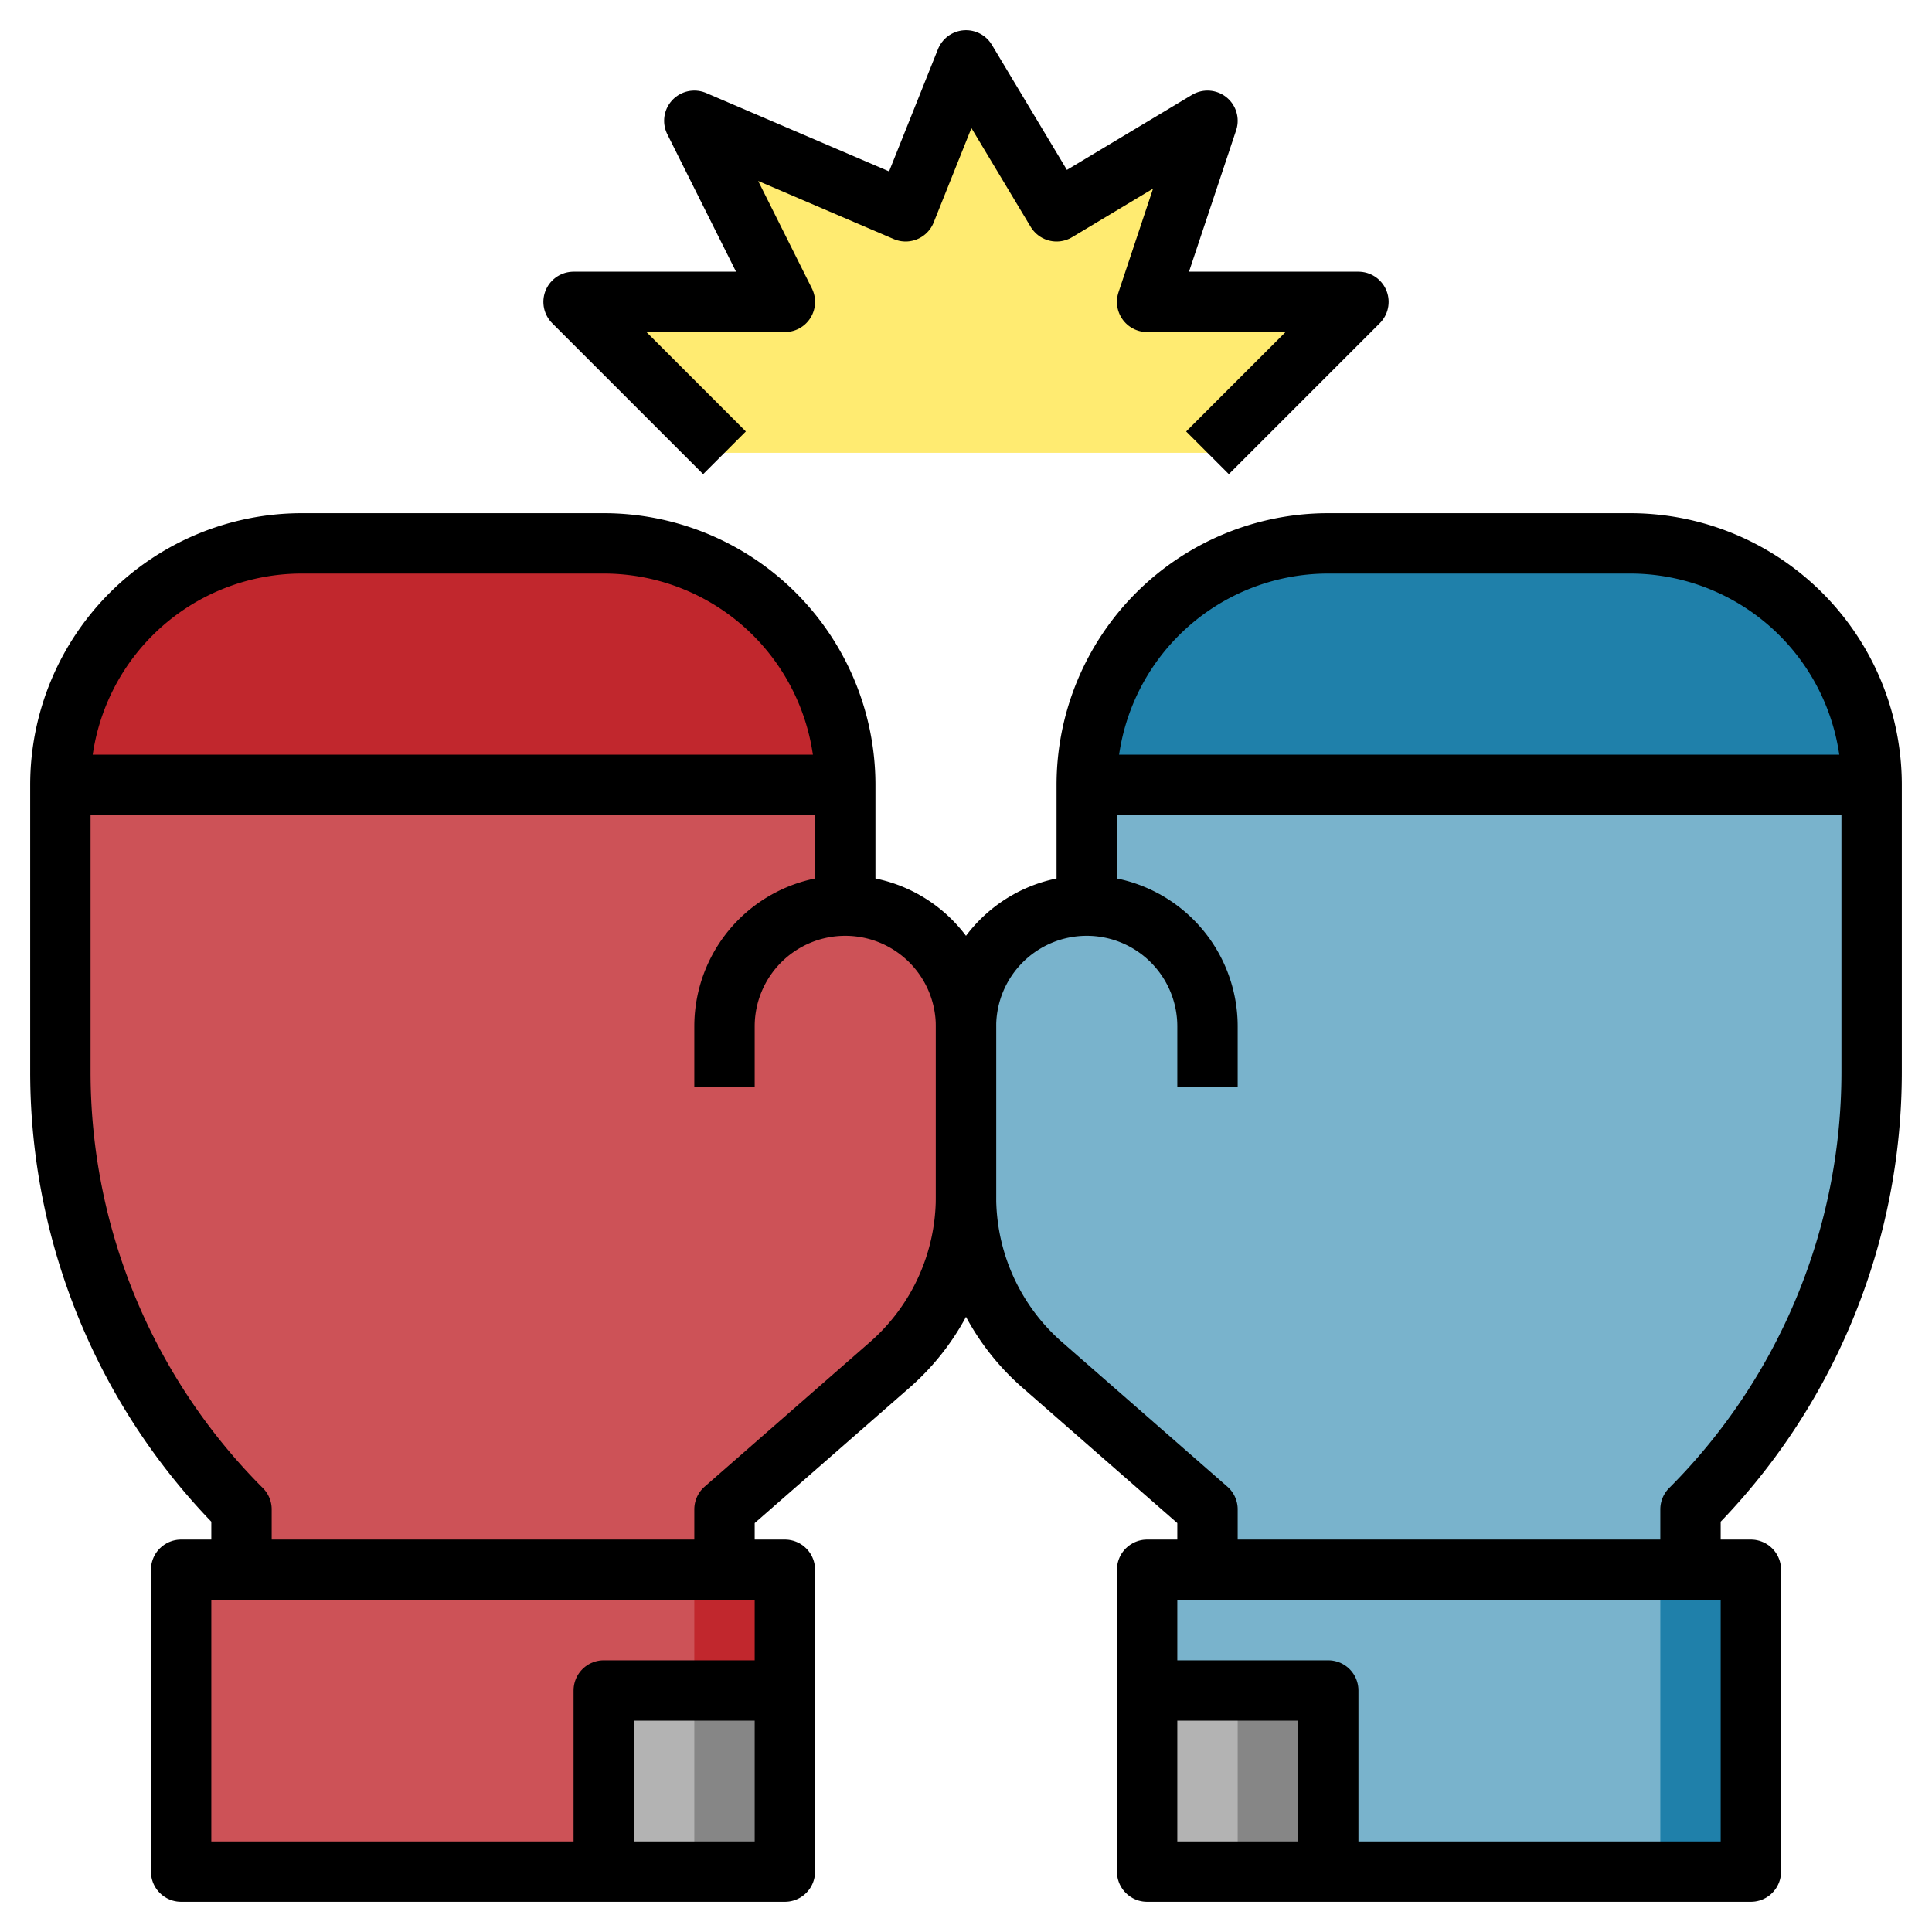 <?xml version="1.0" ?><svg viewBox="0 0 64 64" xmlns="http://www.w3.org/2000/svg"><defs><style>.cls-1{fill:#ffeb71;}.cls-2{fill:#cd5257;}.cls-3{fill:#c1272d;}.cls-4{fill:#79b3cc;}.cls-5{fill:#1f80aa;}.cls-6{fill:#868686;}.cls-7{fill:#b3b3b3;}.cls-8{fill:none;stroke:#000;stroke-linejoin:round;stroke-width:2px;}</style></defs><title/><g data-name="Layer 22" id="Layer_22"><polyline class="cls-1" points="24 15 19 10 26 10 23 4 30 7 32 2 35 7 40 4 38 10 45 10 40 15"/><path class="cls-2" d="M28,30V26a8,8,0,0,0-8-8H10a8,8,0,0,0-8,8v9.51A20.49,20.49,0,0,0,8,50H8v2H24V50l5.49-4.8A7.39,7.39,0,0,0,32,39.66V34a4,4,0,0,0-4-4h0a4,4,0,0,0-4,4v2"/><path class="cls-3" d="M2,26H28a8,8,0,0,0-8-8H10A8,8,0,0,0,2,26Z"/><path class="cls-4" d="M36,30V26a8,8,0,0,1,8-8H54a8,8,0,0,1,8,8v9.51A20.49,20.49,0,0,1,56,50h0v2H40V50l-5.49-4.8A7.39,7.39,0,0,1,32,39.66V34a4,4,0,0,1,4-4h0a4,4,0,0,1,4,4v2"/><path class="cls-5" d="M62,26H36a8,8,0,0,1,8-8H54A8,8,0,0,1,62,26Z"/><rect class="cls-5" height="10" transform="translate(96 114) rotate(-180)" width="20" x="38" y="52"/><rect class="cls-4" height="10" width="17" x="38" y="52"/><rect class="cls-3" height="10" transform="translate(32 114) rotate(-180)" width="20" x="6" y="52"/><rect class="cls-2" height="10" width="17" x="6" y="52"/><rect class="cls-6" height="6" width="6" x="20" y="56"/><rect class="cls-7" height="6" width="3" x="20" y="56"/><rect class="cls-6" height="6" width="6" x="38" y="56"/><rect class="cls-7" height="6" width="3" x="38" y="56"/><rect class="cls-8" height="10" transform="translate(32 114) rotate(-180)" width="20" x="6" y="52"/><path class="cls-8" d="M40,52V50l-5.49-4.8A7.39,7.39,0,0,1,32,39.66V34a4,4,0,0,1,4-4h0a4,4,0,0,1,4,4v2"/><path class="cls-8" d="M36,30V26a8,8,0,0,1,8-8H54a8,8,0,0,1,8,8v9.51A20.49,20.49,0,0,1,56,50h0v2"/><rect class="cls-8" height="10" width="20" x="38" y="52"/><line class="cls-8" x1="36" x2="62" y1="26" y2="26"/><polyline class="cls-8" points="38 56 44 56 44 62"/><path class="cls-8" d="M24,52V50l5.49-4.8A7.39,7.39,0,0,0,32,39.66V34a4,4,0,0,0-4-4h0a4,4,0,0,0-4,4v2"/><path class="cls-8" d="M28,30V26a8,8,0,0,0-8-8H10a8,8,0,0,0-8,8v9.51A20.49,20.49,0,0,0,8,50H8v2"/><line class="cls-8" x1="28" x2="2" y1="26" y2="26"/><polyline class="cls-8" points="26 56 20 56 20 62"/><polyline class="cls-8" points="24 15 19 10 26 10 23 4 30 7 32 2 35 7 40 4 38 10 45 10 40 15"/></g></svg>